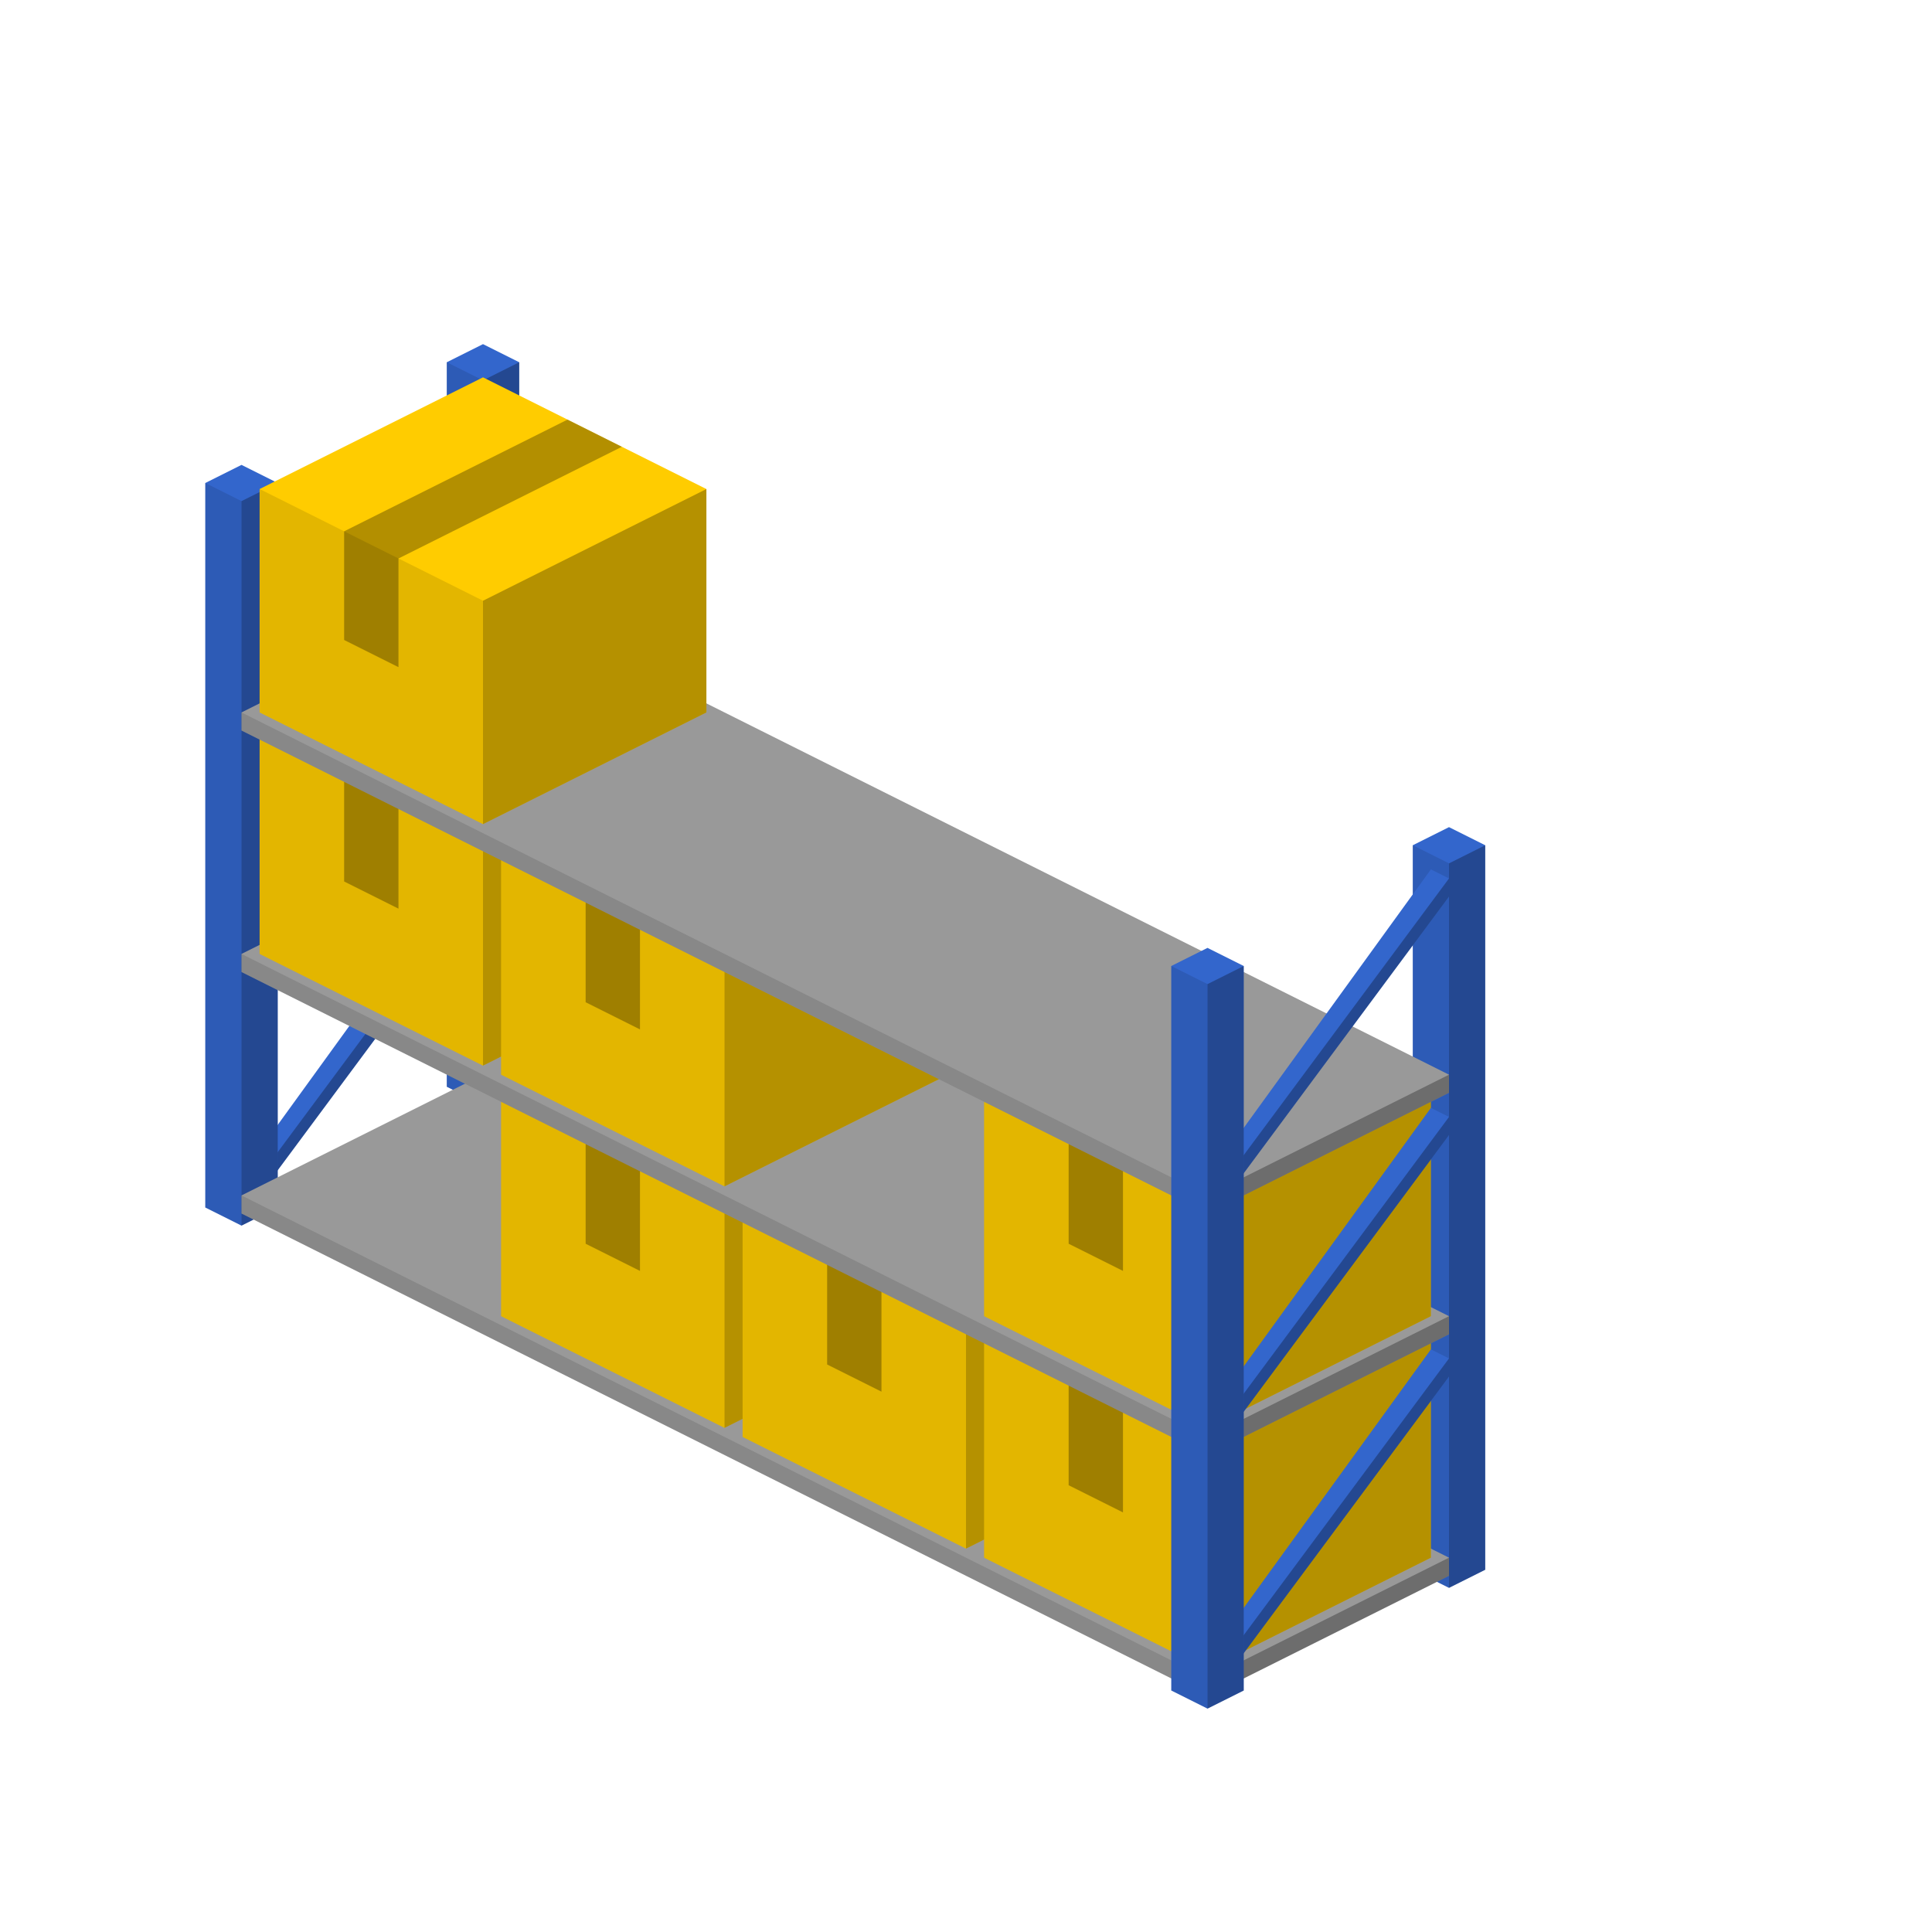 <?xml version="1.0" encoding="utf-8"?>
<!-- Generator: Adobe Illustrator 18.1.0, SVG Export Plug-In . SVG Version: 6.00 Build 0)  -->
<svg version="1.1" id="Layer_1" xmlns="http://www.w3.org/2000/svg" xmlns:xlink="http://www.w3.org/1999/xlink" x="0px" y="0px"
	 viewBox="0 0 64 64" enable-background="new 0 0 64 64" xml:space="preserve">
<g>
	<g>
		<polygon fill="#3366CC" points="14.8,12 14.8,36 16,36.6 17.2,36 17.2,12 16,11.4 		"/>
		<polygon opacity="0.11" points="16,36.6 14.8,36 14.8,12 16,12.6 		"/>
		<polygon opacity="0.29" points="16,36.6 17.2,36 17.2,12 16,12.6 		"/>
	</g>
	<g>
		<polygon fill="#3366CC" points="9.1,38.9 16,29.6 16,29 15.4,28.7 9.1,37.4 		"/>
		<polygon opacity="0.29" points="9.1,38.9 16,29.6 16,29 9.1,38.3 		"/>
	</g>
	<g>
		<polygon fill="#3366CC" points="46.8,28 46.8,52 48,52.6 49.2,52 49.2,28 48,27.4 		"/>
		<polygon opacity="0.11" points="48,52.6 46.8,52 46.8,28 48,28.6 		"/>
		<polygon opacity="0.29" points="48,52.6 49.2,52 49.2,28 48,28.6 		"/>
	</g>
	<g>
		<polygon fill="#3366CC" points="6.8,16 6.8,40 8,40.6 9.2,40 9.2,16 8,15.4 		"/>
		<polygon opacity="0.11" points="8,40.6 6.8,40 6.8,16 8,16.6 		"/>
		<polygon opacity="0.29" points="8,40.6 9.2,40 9.2,16 8,16.6 		"/>
	</g>
	<g>
		<polygon fill="#999999" points="8,39.6 8,40.2 40,56.2 48,52.2 48,51.6 16,35.6 		"/>
		<polygon opacity="0.11" points="40,56.2 8,40.2 8,39.6 40,55.6 		"/>
		<polygon opacity="0.29" points="40,56.2 48,52.2 48,51.6 40,55.6 		"/>
	</g>
	<g>
		<polygon fill="#FFCC00" points="31.4,36.2 31.4,43.6 24,47.3 16.6,43.6 16.6,36.2 24,32.5 		"/>
		<polygon opacity="0.29" points="24,47.3 31.4,43.6 31.4,36.2 24,39.9 		"/>
		<polygon opacity="0.3" points="26.8,33.9 28.6,34.8 21.2,38.5 21.2,42.1 19.4,41.2 19.4,37.6 		"/>
		<polygon opacity="0.11" points="24,47.3 16.6,43.6 16.6,36.2 24,39.9 		"/>
	</g>
	<g>
		<polygon fill="#FFCC00" points="39.4,40.2 39.4,47.6 32,51.3 24.6,47.6 24.6,40.2 32,36.5 		"/>
		<polygon opacity="0.29" points="32,51.3 39.4,47.6 39.4,40.2 32,43.9 		"/>
		<polygon opacity="0.3" points="34.8,37.9 36.6,38.8 29.2,42.5 29.2,46.1 27.4,45.2 27.4,41.6 		"/>
		<polygon opacity="0.11" points="32,51.3 24.6,47.6 24.6,40.2 32,43.9 		"/>
	</g>
	<g>
		<polygon fill="#FFCC00" points="47.4,44.2 47.4,51.6 40,55.3 32.6,51.6 32.6,44.2 40,40.5 		"/>
		<polygon opacity="0.29" points="40,55.3 47.4,51.6 47.4,44.2 40,47.9 		"/>
		<polygon opacity="0.3" points="42.8,41.9 44.6,42.8 37.2,46.5 37.2,50.1 35.4,49.2 35.4,45.6 		"/>
		<polygon opacity="0.11" points="40,55.3 32.6,51.6 32.6,44.2 40,47.9 		"/>
	</g>
	<g>
		<polygon fill="#999999" points="8,31.6 8,32.2 40,48.2 48,44.2 48,43.6 16,27.6 		"/>
		<polygon opacity="0.11" points="40,48.2 8,32.2 8,31.6 40,47.6 		"/>
		<polygon opacity="0.29" points="40,48.2 48,44.2 48,43.6 40,47.6 		"/>
	</g>
	<g>
		<polygon fill="#FFCC00" points="23.4,24.2 23.4,31.6 16,35.3 8.6,31.6 8.6,24.2 16,20.5 		"/>
		<polygon opacity="0.29" points="16,35.3 23.4,31.6 23.4,24.2 16,27.9 		"/>
		<polygon opacity="0.3" points="18.8,21.9 20.6,22.8 13.2,26.5 13.2,30.1 11.4,29.2 11.4,25.6 		"/>
		<polygon opacity="0.11" points="16,35.3 8.6,31.6 8.6,24.2 16,27.9 		"/>
	</g>
	<g>
		<polygon fill="#FFCC00" points="31.4,28.2 31.4,35.6 24,39.3 16.6,35.6 16.6,28.2 24,24.5 		"/>
		<polygon opacity="0.29" points="24,39.3 31.4,35.6 31.4,28.2 24,31.9 		"/>
		<polygon opacity="0.3" points="26.8,25.9 28.6,26.8 21.2,30.5 21.2,34.1 19.4,33.2 19.4,29.6 		"/>
		<polygon opacity="0.11" points="24,39.3 16.6,35.6 16.6,28.2 24,31.9 		"/>
	</g>
	<g>
		<polygon fill="#FFCC00" points="47.4,36.2 47.4,43.6 40,47.3 32.6,43.6 32.6,36.2 40,32.5 		"/>
		<polygon opacity="0.29" points="40,47.3 47.4,43.6 47.4,36.2 40,39.9 		"/>
		<polygon opacity="0.3" points="42.8,33.9 44.6,34.8 37.2,38.5 37.2,42.1 35.4,41.2 35.4,37.6 		"/>
		<polygon opacity="0.11" points="40,47.3 32.6,43.6 32.6,36.2 40,39.9 		"/>
	</g>
	<g>
		<polygon fill="#3366CC" points="41.1,46.9 48,37.6 48,37 47.4,36.7 41.1,45.4 		"/>
		<polygon opacity="0.29" points="41.1,46.9 48,37.6 48,37 41.1,46.3 		"/>
	</g>
	<g>
		<polygon fill="#3366CC" points="41.1,54.9 48,45.6 48,45 47.4,44.7 41.1,53.4 		"/>
		<polygon opacity="0.29" points="41.1,54.9 48,45.6 48,45 41.1,54.3 		"/>
	</g>
	<g>
		<polygon fill="#999999" points="8,23.6 8,24.2 40,40.2 48,36.2 48,35.6 16,19.6 		"/>
		<polygon opacity="0.11" points="40,40.2 8,24.2 8,23.6 40,39.6 		"/>
		<polygon opacity="0.29" points="40,40.2 48,36.2 48,35.6 40,39.6 		"/>
	</g>
	<g>
		<polygon fill="#FFCC00" points="23.4,16.2 23.4,23.6 16,27.3 8.6,23.6 8.6,16.2 16,12.5 		"/>
		<polygon opacity="0.29" points="16,27.3 23.4,23.6 23.4,16.2 16,19.9 		"/>
		<polygon opacity="0.3" points="18.8,13.9 20.6,14.8 13.2,18.5 13.2,22.1 11.4,21.2 11.4,17.6 		"/>
		<polygon opacity="0.11" points="16,27.3 8.6,23.6 8.6,16.2 16,19.9 		"/>
	</g>
	<g>
		<polygon fill="#3366CC" points="41.1,39 48,29.7 48,29.1 47.4,28.8 41.1,37.5 		"/>
		<polygon opacity="0.29" points="41.1,39 48,29.7 48,29.1 41.1,38.4 		"/>
	</g>
	<g>
		<polygon fill="#3366CC" points="38.8,32 38.8,56 40,56.6 41.2,56 41.2,32 40,31.4 		"/>
		<polygon opacity="0.11" points="40,56.6 38.8,56 38.8,32 40,32.6 		"/>
		<polygon opacity="0.29" points="40,56.6 41.2,56 41.2,32 40,32.6 		"/>
	</g>
</g>
</svg>
